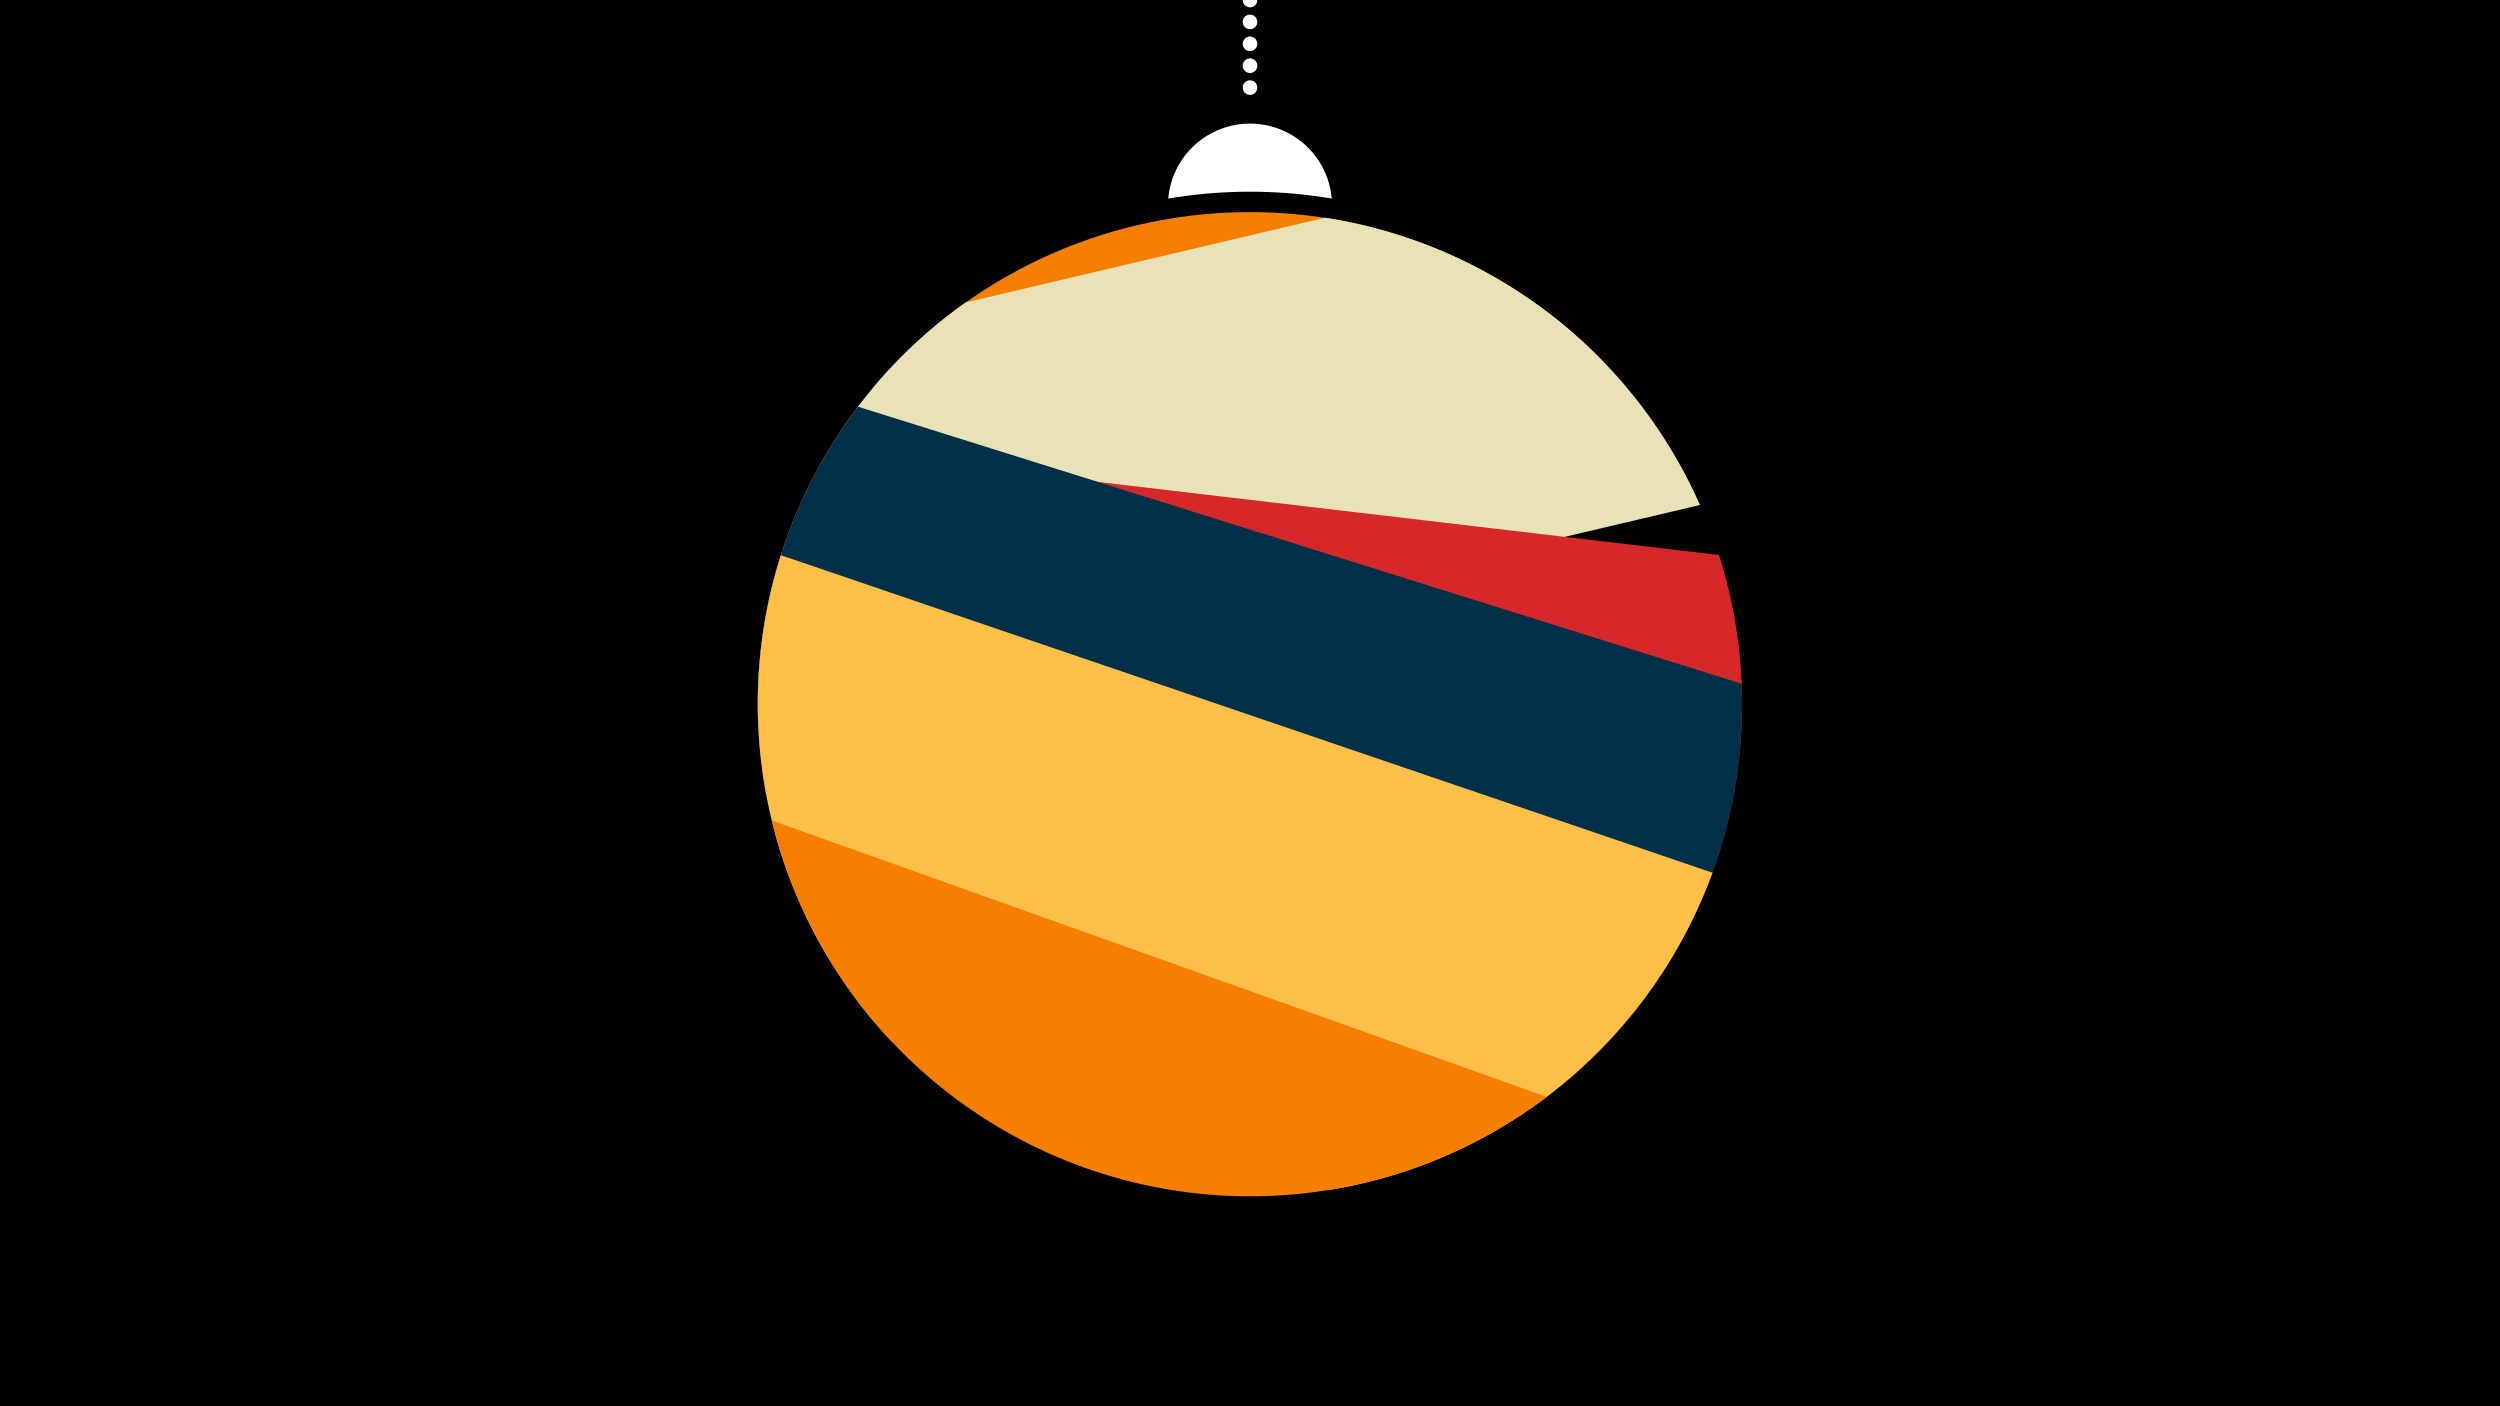 <svg width="1200" height="675" viewBox="-500 -500 1200 675" xmlns="http://www.w3.org/2000/svg"><path d="M-500-500h1200v675h-1200z" fill="#000"/><path d="M139.228,-404.694A 39.375 39.375 0 0 0 60.772 -404.694A 236 236 0 0 1 139.228 -404.694" fill="#fff"/><path d="M100,-500V-447.469" stroke="#fff" stroke-linecap="round" stroke-dasharray="0.01 10.5" stroke-width="7"/><path d="M-81.1-313.7l350.3-13.1a236.3 236.3 0 0 0-350.3 13.1" fill="#f77f00" /><path d="M-136-151.1l452-106.5a236.3 236.3 0 0 0-179.9-137.9l0 0-172.6 40.7a236.3 236.3 0 0 0-99.5 203.7" fill="#eae2b7" /><path d="M-132.3-118.8l448.2 52.7a236.3 236.3 0 0 0 9.2-167.5l0 0-427.5-50.3a236.3 236.3 0 0 0-29.9 165.1" fill="#d62828" /><path d="M-135.4-141.9l417.2 130.7a236.3 236.3 0 0 0 54.2-160.6l0 0-424.2-133a236.3 236.3 0 0 0-47.2 162.9" fill="#003049" /><path d="M-72.6-0.7l210.6 71.9a236.3 236.3 0 0 0 184-152.3l0 0-447.2-152.4a236.3 236.3 0 0 0 52.6 232.8" fill="#fcbf49" /><path d="M-129.6-106.2l372 132.7a236.3 236.3 0 0 1-372-132.7" fill="#f77f00" /></svg>